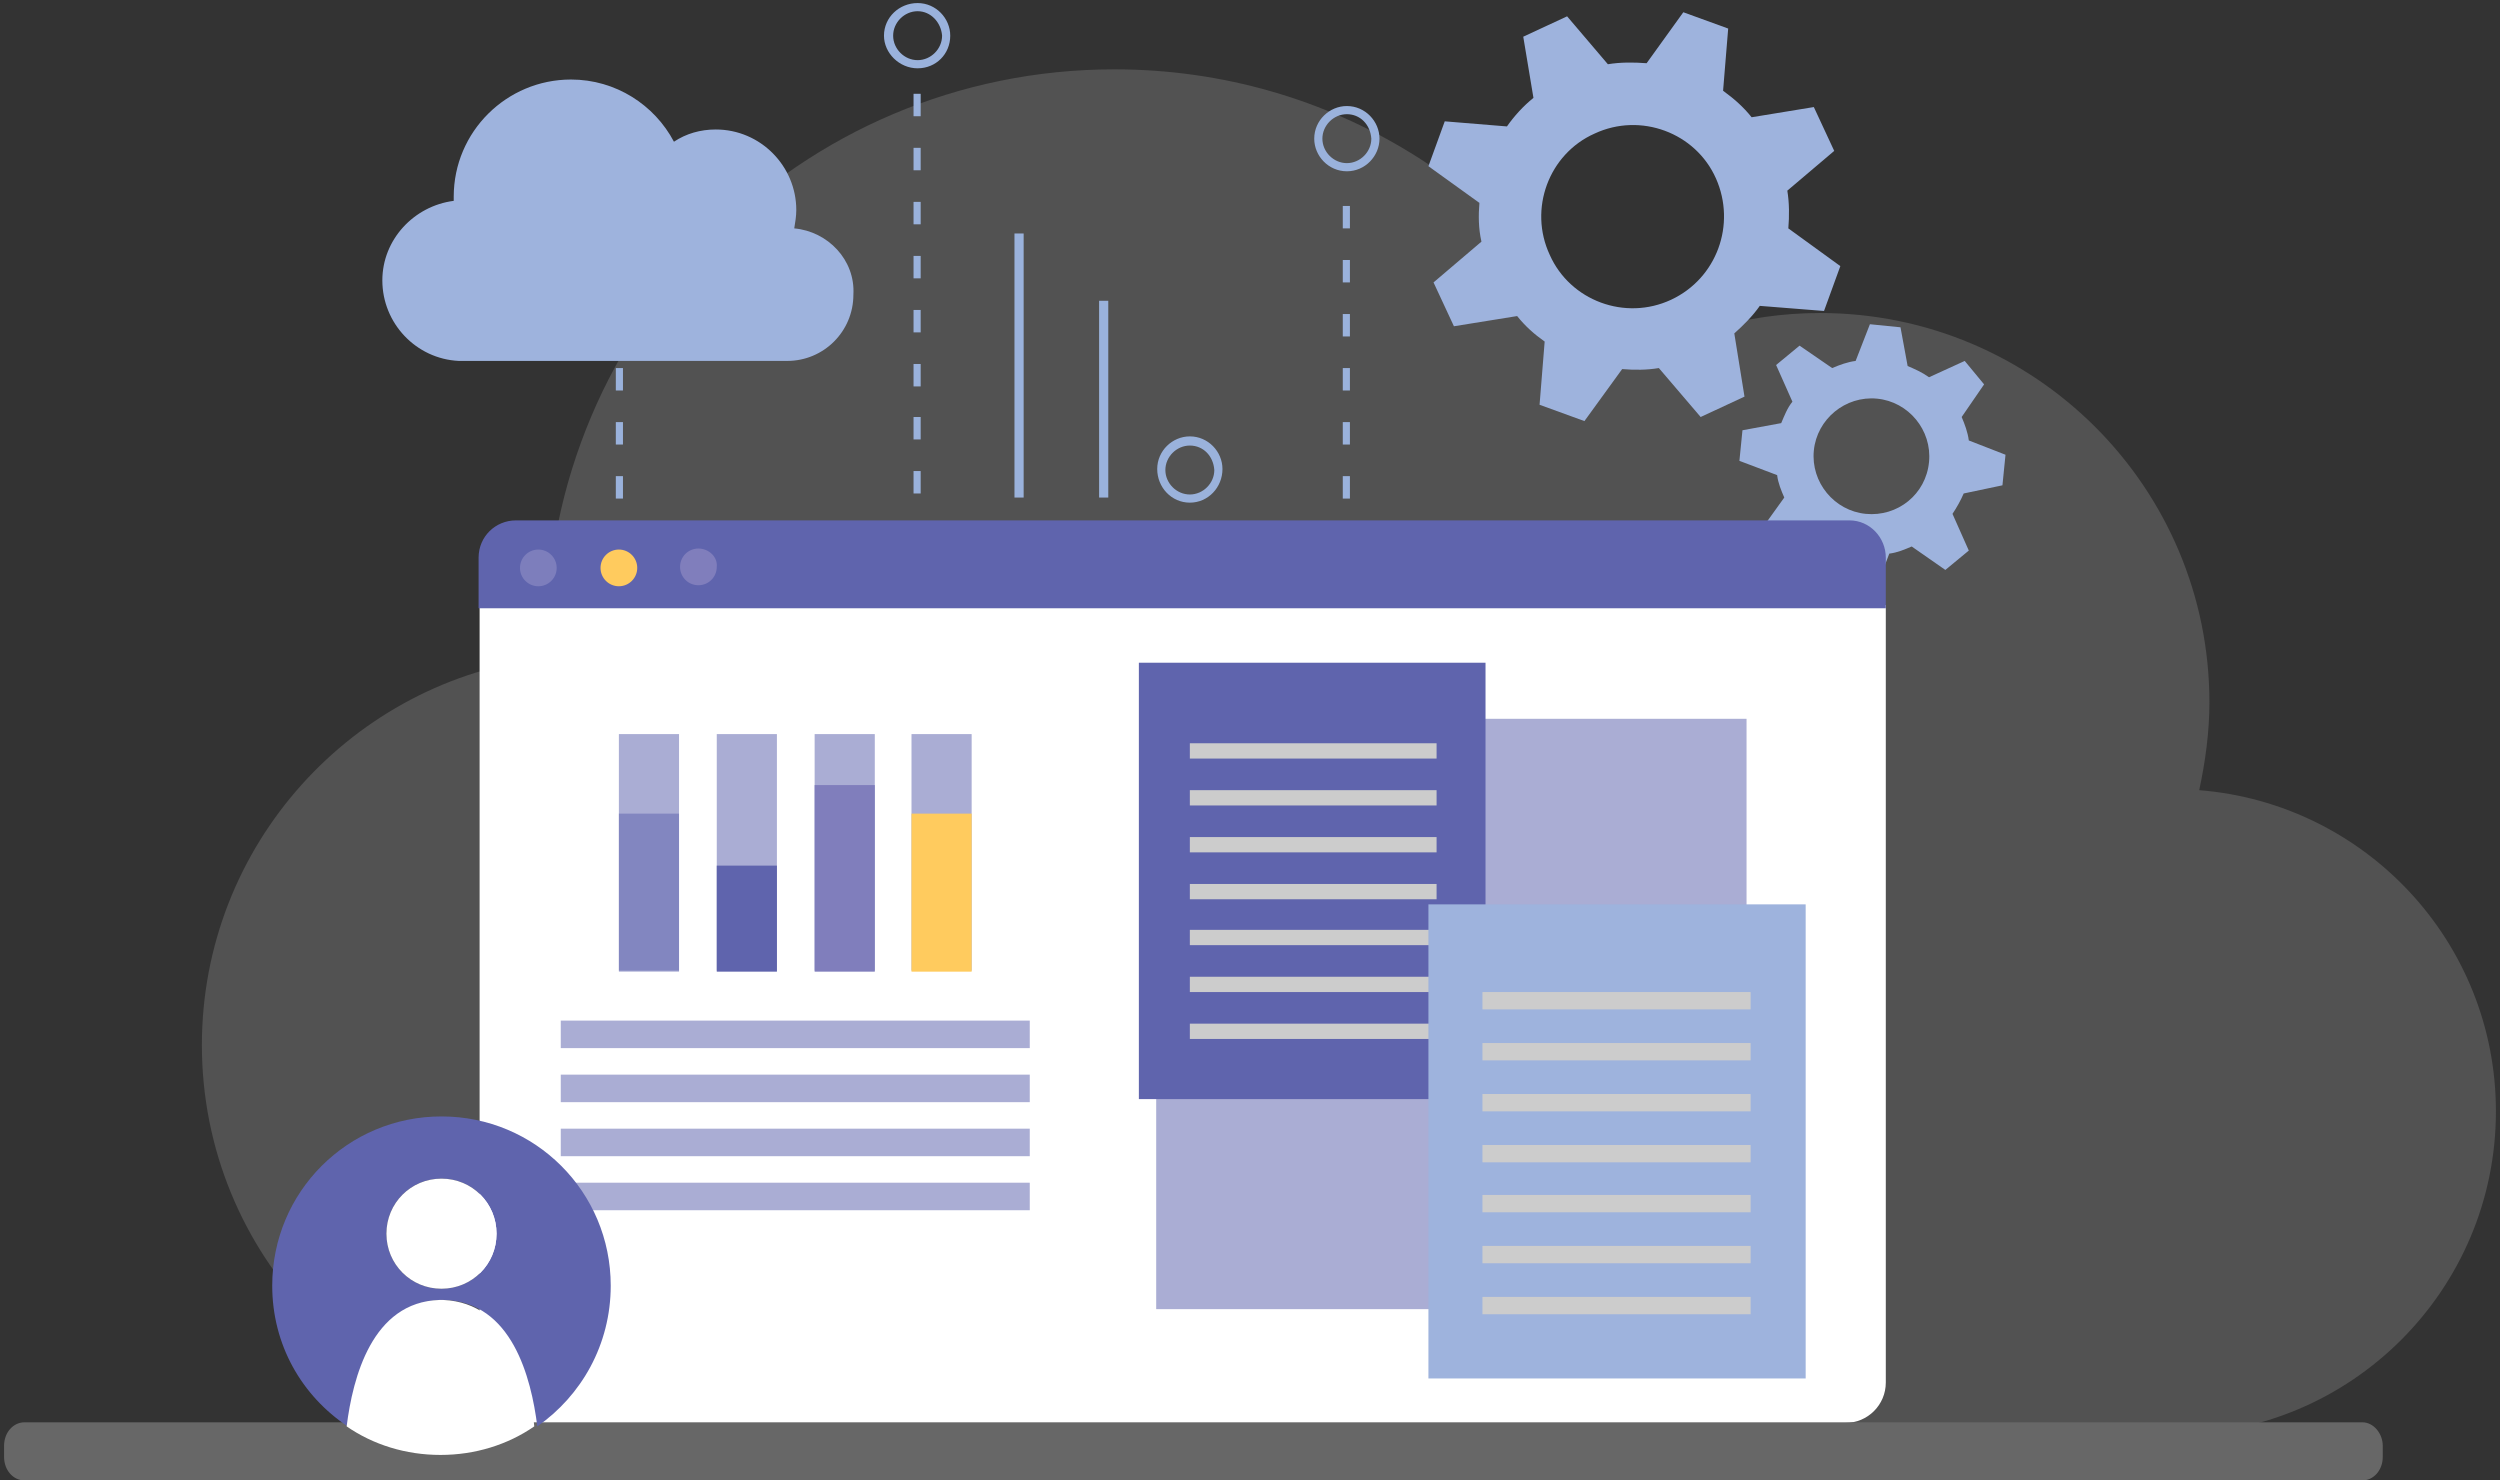 <?xml version="1.0" encoding="utf-8"?>
<!-- Generator: Adobe Illustrator 25.4.1, SVG Export Plug-In . SVG Version: 6.00 Build 0)  -->
<svg version="1.1" id="Layer_1"
	xmlns="http://www.w3.org/2000/svg"
	xmlns:xlink="http://www.w3.org/1999/xlink" x="0px" y="0px" viewBox="0 0 245.2 145.2" style="enable-background:new 0 0 245.2 145.2;" xml:space="preserve">
	<rect x="0" y="0" width="245.2" height="145.2" fill="#333333" stroke="none"/>
	<style type="text/css">
	.st0{opacity:0.4;fill:#818181;enable-background:new    ;}
	.st1{fill:#9AB2DC;}
	.st2{fill:#9EB3DD;}
	.st3{fill:#FFFFFF;stroke:#FFFFFF;stroke-width:0.32;stroke-miterlimit:10;}
	.st4{fill:#5F64AD;stroke:#5F64AD;stroke-width:0.32;stroke-miterlimit:10;}
	.st5{opacity:0.53;fill:#9896CA;enable-background:new    ;}
	.st6{fill:#FFCB5E;}
	.st7{fill:#807EBC;}
	.st8{opacity:0.53;fill:#5F64AD;enable-background:new    ;}
	.st9{fill:#5F64AD;}
	.st10{opacity:0.53;}
	.st11{fill:#676767;}
	.st12{fill:#CCCCCC;}
	.st13{fill:#FFFFFF;}
	</style>
	<g>
		<path class="st0" d="M215.7,77.5c0.6-2.8,1-5.7,1-8.6c0-21.1-17.1-38.2-38.2-38.2c-7.3,0-14.2,2.1-20,5.7
		c-9.4-17.6-27.9-29.6-49.2-29.6c-30.8,0-55.7,25-55.7,55.8c0,0.6,0,1.3,0,1.9c-19,2.2-33.8,18.4-33.8,38
		c0,20.5,16.2,37.3,36.5,38.2l0,0h155.9l0,0c0.3,0,0.6,0,0.9,0c17.5,0,31.7-14.2,31.7-31.7C244.8,92.4,232,78.8,215.7,77.5z"/>
		<g>
			<g>
				<rect x="99.5" y="22.9" class="st1" width="0.9" height="25.9"/>
				<rect x="107.8" y="29.5" class="st1" width="0.9" height="19.3"/>
				<path class="st1" d="M116.7,49.3c-1.8,0-3.2-1.5-3.2-3.3s1.5-3.2,3.2-3.2c1.8,0,3.2,1.5,3.2,3.2
				C119.9,47.8,118.5,49.3,116.7,49.3z M116.7,43.7c-1.3,0-2.4,1.1-2.4,2.4c0,1.3,1.1,2.4,2.4,2.4s2.4-1.1,2.4-2.4
				C119,44.7,118,43.7,116.7,43.7z"/>
			</g>
			<path class="st1" d="M132.1,16.8c-1.8,0-3.2-1.5-3.2-3.2c0-1.8,1.5-3.2,3.2-3.2c1.8,0,3.2,1.5,3.2,3.2S133.9,16.8,132.1,16.8z
			 M132.1,11.2c-1.3,0-2.4,1.1-2.4,2.4s1.1,2.4,2.4,2.4c1.3,0,2.4-1.1,2.4-2.4C134.4,12.2,133.4,11.2,132.1,11.2z"/>
			<path class="st1" d="M134.4,76.2c-1.8,0-3.2-1.5-3.2-3.2c0-1.8,1.5-3.2,3.2-3.2c1.8,0,3.2,1.5,3.2,3.2
			C137.7,74.8,136.2,76.2,134.4,76.2z M134.4,70.6c-1.3,0-2.4,1.1-2.4,2.4s1.1,2.4,2.4,2.4c1.3,0,2.4-1.1,2.4-2.4
			S135.7,70.6,134.4,70.6z"/>
			<path class="st1" d="M132.4,64.8h-0.7v-2.2h0.7V64.8z M132.4,59.5h-0.7v-2.2h0.7V59.5z M132.4,54.2h-0.7V52h0.7V54.2z M132.4,48.9
			h-0.7v-2.2h0.7V48.9z M132.4,43.6h-0.7v-2.2h0.7V43.6z M132.4,38.3h-0.7v-2.2h0.7V38.3z M132.4,33h-0.7v-2.2h0.7V33z M132.4,27.7
			h-0.7v-2.2h0.7V27.7z M132.4,22.4h-0.7v-2.2h0.7V22.4z"/>
			<path class="st1" d="M60.4,20.2h0.7v2.2h-0.7V20.2z M60.4,25.5h0.7v2.2h-0.7V25.5z M60.4,30.8h0.7V33h-0.7V30.8z M60.4,36.1h0.7
			v2.2h-0.7V36.1z M60.4,41.4h0.7v2.2h-0.7V41.4z M60.4,46.7h0.7v2.2h-0.7V46.7z M60.4,52h0.7v2.2h-0.7V52z M60.4,57.3h0.7v2.2h-0.7
			V57.3z M60.4,62.5h0.7v2.2h-0.7V62.5z"/>
			<g>
				<path class="st1" d="M90,6.7c-1.8,0-3.3-1.5-3.3-3.2c0-1.8,1.5-3.2,3.3-3.2s3.2,1.5,3.2,3.2C93.2,5.3,91.8,6.7,90,6.7z M90,1.1
				c-1.3,0-2.4,1.1-2.4,2.4s1.1,2.4,2.4,2.4s2.4-1.1,2.4-2.4C92.3,2.2,91.3,1.1,90,1.1z"/>
				<path class="st1" d="M90.3,48.4h-0.7v-2.2h0.7V48.4z M90.3,43.1h-0.7v-2.2h0.7V43.1z M90.3,37.9h-0.7v-2.2h0.7V37.9z M90.3,32.6
				h-0.7v-2.2h0.7V32.6z M90.3,27.3h-0.7v-2.2h0.7V27.3z M90.3,22h-0.7v-2.2h0.7V22z M90.3,16.7h-0.7v-2.2h0.7V16.7z M90.3,11.4
				h-0.7V9.2h0.7V11.4z"/>
			</g>
			<path class="st2" d="M179.9,14.8l-2-4.3l-6.1,1c-0.8-1-1.7-1.8-2.8-2.6l0.5-6.1l-4.4-1.6l-3.6,5c-1.3-0.1-2.6-0.1-3.8,0.1l-4-4.7
			l-4.3,2l1,6c-1,0.8-1.9,1.8-2.6,2.8l-6.1-0.5l-1.6,4.4l5,3.6c-0.1,1.2-0.1,2.5,0.2,3.8l-4.7,4l2,4.3l6.2-1c0.8,1,1.7,1.8,2.7,2.5
			l-0.5,6.2l4.4,1.6l3.7-5.1c1.2,0.1,2.4,0.1,3.6-0.1l4.1,4.8l4.3-2l-1-6.2c0.9-0.8,1.8-1.7,2.5-2.7l6.3,0.5l1.6-4.4l-5.1-3.7
			c0.1-1.2,0.1-2.5-0.1-3.7L179.9,14.8z M163.9,29.4c-4.5,2.1-9.9,0.1-11.9-4.4c-2.1-4.5-0.1-9.9,4.4-11.9c4.5-2.1,9.9-0.1,11.9,4.4
			S168.4,27.3,163.9,29.4z"/>
			<path class="st2" d="M196.4,47.6l0.3-3l-3.6-1.4c-0.1-0.8-0.4-1.6-0.7-2.3l2.2-3.2l-1.9-2.3l-3.5,1.6c-0.7-0.5-1.4-0.8-2.1-1.1
			l-0.7-3.8l-3-0.3l-1.4,3.6c-0.8,0.1-1.6,0.4-2.3,0.7l-3.2-2.2l-2.3,1.9l1.6,3.6c-0.5,0.6-0.8,1.4-1.1,2.1l-3.8,0.7l-0.3,3l3.7,1.4
			c0.1,0.8,0.4,1.5,0.7,2.2l-2.3,3.2l1.9,2.3l3.6-1.6c0.6,0.4,1.3,0.8,2,1.1l0.7,3.9l3,0.3l1.4-3.7c0.8-0.1,1.5-0.4,2.2-0.7l3.3,2.3
			l2.3-1.9l-1.6-3.6c0.4-0.6,0.8-1.3,1.1-2L196.4,47.6z M183,50.4c-3.1-0.3-5.4-3.1-5.1-6.2c0.3-3.1,3.1-5.4,6.2-5.1
			c3.1,0.3,5.4,3.1,5.1,6.2C188.9,48.5,186.1,50.7,183,50.4z"/>
			<path class="st2" d="M77.9,22.4c0.1-0.6,0.2-1.2,0.2-1.8c0-4.3-3.5-7.9-7.9-7.9c-1.5,0-2.9,0.4-4.1,1.2c-1.9-3.6-5.7-6.1-10.1-6.1
			c-6.3,0-11.5,5.1-11.5,11.5c0,0.1,0,0.3,0,0.4c-3.9,0.5-7,3.8-7,7.8c0,4.2,3.3,7.7,7.5,7.9l0,0h32l0,0c0.1,0,0.1,0,0.2,0
			c3.6,0,6.5-2.9,6.5-6.5C83.9,25.5,81.2,22.7,77.9,22.4z"/>
			<g>
				<path class="st3" d="M47.2,135.6c0,2.1,1.7,3.8,3.8,3.8h130c2.1,0,3.8-1.7,3.8-3.8V59.5H47.2V135.6z"/>
				<path class="st4" d="M181.4,51.2H50.6c-1.9,0-3.5,1.5-3.5,3.5v4.8h137.7v-4.8C184.8,52.8,183.3,51.2,181.4,51.2z"/>
				<circle class="st5" cx="52.8" cy="55.7" r="1.8"/>
				<circle class="st6" cx="60.7" cy="55.7" r="1.8"/>
				<path class="st7" d="M68.5,53.8c-1,0-1.8,0.8-1.8,1.8s0.8,1.8,1.8,1.8s1.8-0.8,1.8-1.8C70.4,54.6,69.5,53.8,68.5,53.8z"/>
			</g>
			<rect x="113.4" y="70.5" class="st8" width="57.9" height="57.9"/>
			<g>
				<g>
					<rect x="60.7" y="72" class="st8" width="5.9" height="23.2"/>
					<rect x="70.3" y="72" class="st8" width="5.9" height="23.2"/>
					<rect x="79.9" y="72" class="st8" width="5.9" height="23.2"/>
					<rect x="60.7" y="79.8" class="st8" width="5.9" height="15.5"/>
					<rect x="70.3" y="84.9" class="st9" width="5.9" height="10.4"/>
					<rect x="79.9" y="77" class="st7" width="5.9" height="18.3"/>
					<rect x="89.4" y="72" class="st8" width="5.9" height="23.2"/>
					<rect x="89.4" y="79.8" class="st6" width="5.9" height="15.5"/>
				</g>
				<g class="st10">
					<rect x="55" y="100.1" class="st9" width="46" height="2.7"/>
					<rect x="55" y="105.4" class="st9" width="46" height="2.7"/>
					<rect x="55" y="110.7" class="st9" width="46" height="2.7"/>
					<rect x="55" y="116" class="st9" width="46" height="2.7"/>
				</g>
			</g>
			<path class="st11" d="M231.7,139.5H2.4c-1.1,0-2,1-2,2.3v1.1c0,1.3,0.9,2.3,2,2.3h229.3c1.1,0,2-1,2-2.3v-1.1
			C233.7,140.6,232.8,139.5,231.7,139.5z"/>
			<g>
				<rect x="111.7" y="65" class="st9" width="34" height="42.8"/>
				<rect x="116.7" y="72.9" class="st12" width="24.2" height="1.5"/>
				<rect x="116.7" y="77.5" class="st12" width="24.2" height="1.5"/>
				<rect x="116.7" y="82.1" class="st12" width="24.2" height="1.5"/>
				<rect x="116.7" y="86.7" class="st12" width="24.2" height="1.5"/>
				<rect x="116.7" y="91.2" class="st12" width="24.2" height="1.5"/>
				<rect x="116.7" y="95.8" class="st12" width="24.2" height="1.5"/>
				<rect x="116.7" y="100.4" class="st12" width="24.2" height="1.5"/>
			</g>
			<g>
				<rect x="140.1" y="88.7" class="st2" width="37" height="46.5"/>
				<rect x="145.4" y="97.3" class="st12" width="26.3" height="1.7"/>
				<rect x="145.4" y="102.3" class="st12" width="26.3" height="1.7"/>
				<rect x="145.4" y="107.3" class="st12" width="26.3" height="1.7"/>
				<rect x="145.4" y="112.3" class="st12" width="26.3" height="1.7"/>
				<rect x="145.4" y="117.2" class="st12" width="26.3" height="1.7"/>
				<rect x="145.4" y="122.2" class="st12" width="26.3" height="1.7"/>
				<rect x="145.4" y="127.2" class="st12" width="26.3" height="1.7"/>
			</g>
			<g>
				<path class="st9" d="M59.9,126.1c0-9.2-7.4-16.6-16.6-16.6s-16.6,7.4-16.6,16.6c0,5.8,2.9,10.8,7.4,13.8
				c0.5-4.8,2.5-12.1,9.1-12.4l0,0c0.1,0,0.1,0,0.2,0c0.1,0,0.1,0,0.2,0l0,0c6.6,0.2,8.5,7.6,9.1,12.4
				C57,136.9,59.9,131.9,59.9,126.1z M43.3,126.4c-3,0-5.4-2.4-5.4-5.4s2.4-5.4,5.4-5.4s5.4,2.4,5.4,5.4S46.3,126.4,43.3,126.4z"/>
				<path class="st13" d="M43.3,115.6c-3,0-5.4,2.4-5.4,5.4s2.4,5.4,5.4,5.4s5.4-2.4,5.4-5.4S46.3,115.6,43.3,115.6z"/>
				<path class="st13" d="M43.5,127.5L43.5,127.5c-0.1,0-0.1,0-0.2,0c-0.1,0-0.1,0-0.2,0l0,0c-6.6,0.2-8.5,7.6-9.1,12.4
				c2.6,1.8,5.8,2.8,9.2,2.8s6.6-1,9.2-2.8C52,135.1,50.1,127.8,43.5,127.5z"/>
			</g>
		</g>
	</g>
</svg>
